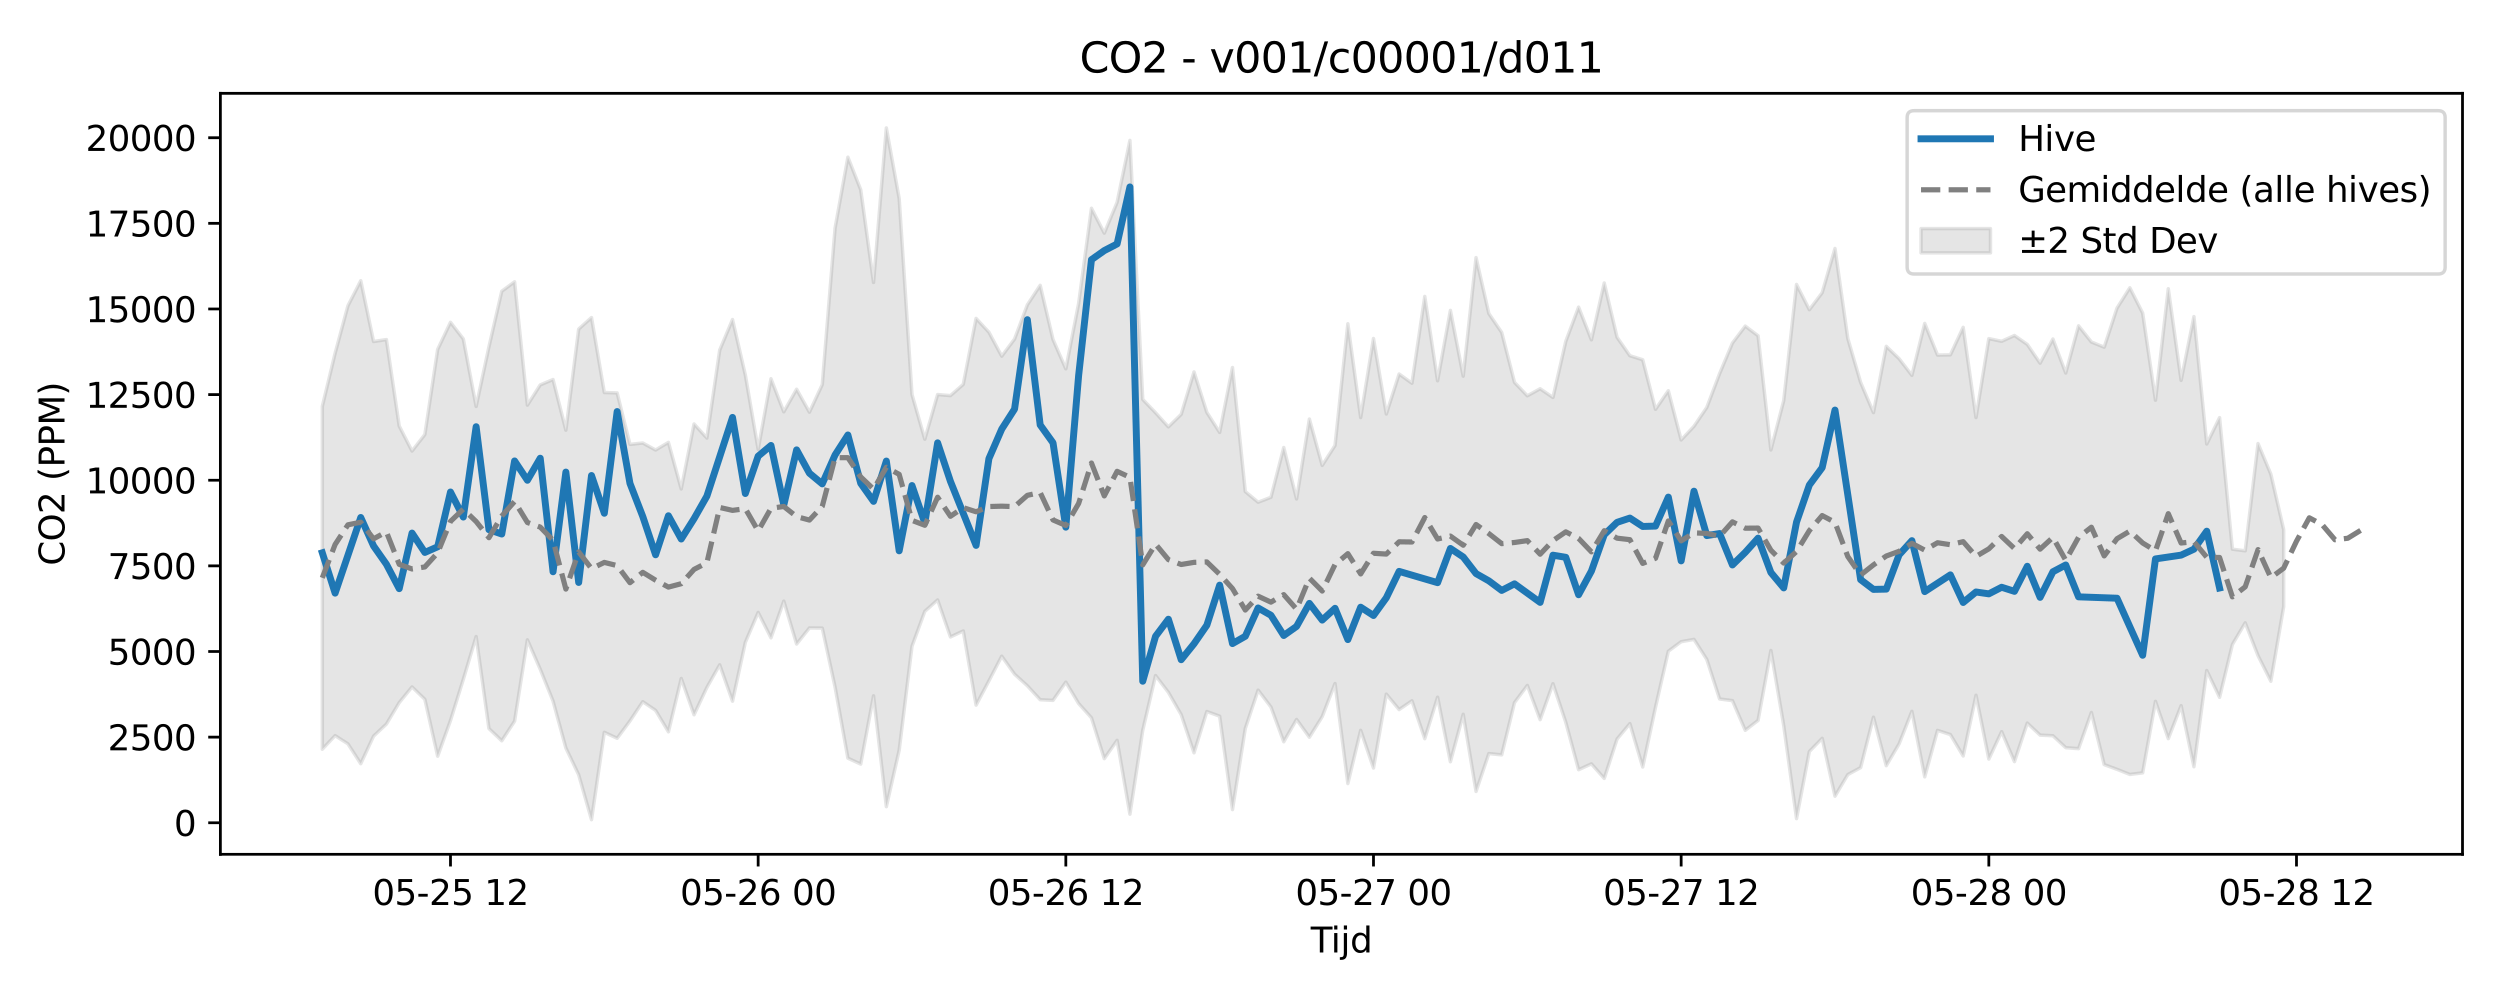 <?xml version="1.0" encoding="utf-8" standalone="no"?>
<!DOCTYPE svg PUBLIC "-//W3C//DTD SVG 1.1//EN"
  "http://www.w3.org/Graphics/SVG/1.1/DTD/svg11.dtd">
<svg xmlns:xlink="http://www.w3.org/1999/xlink" width="720pt" height="288pt" viewBox="0 0 720 288" xmlns="http://www.w3.org/2000/svg" version="1.1">
 <defs>
  <style type="text/css">*{stroke-linejoin: round; stroke-linecap: butt}</style>
 </defs>
 <g id="figure_1">
  <g id="patch_1">
   <path d="M 0 288 
L 720 288 
L 720 0 
L 0 0 
z
" style="fill: #ffffff"/>
  </g>
  <g id="axes_1">
   <g id="patch_2">
    <path d="M 63.47 246.04 
L 709.2 246.04 
L 709.2 26.88 
L 63.47 26.88 
z
" style="fill: #ffffff"/>
   </g>
   <g id="FillBetweenPolyCollection_1">
    <defs>
     <path id="mfefb8e7f87" d="M 92.821 -170.939 
L 92.821 -72.22 
L 96.513 -76.134 
L 100.205 -73.774 
L 103.897 -68.051 
L 107.589 -75.991 
L 111.281 -79.459 
L 114.973 -85.636 
L 118.665 -90.169 
L 122.357 -86.59 
L 126.049 -70.209 
L 129.741 -80.503 
L 133.433 -92.334 
L 137.125 -104.668 
L 140.817 -78.169 
L 144.509 -74.65 
L 148.201 -80.3 
L 151.893 -103.726 
L 155.585 -95.259 
L 159.277 -86.086 
L 162.969 -72.586 
L 166.661 -64.861 
L 170.353 -51.922 
L 174.045 -77.099 
L 177.737 -75.369 
L 181.429 -80.362 
L 185.121 -85.912 
L 188.813 -83.409 
L 192.505 -77.233 
L 196.197 -92.607 
L 199.889 -82.143 
L 203.581 -90.005 
L 207.273 -96.538 
L 210.965 -86.05 
L 214.657 -102.989 
L 218.349 -111.616 
L 222.041 -104.304 
L 225.733 -114.879 
L 229.425 -102.519 
L 233.117 -107.147 
L 236.809 -107.103 
L 240.501 -90.116 
L 244.193 -69.644 
L 247.885 -67.937 
L 251.577 -87.611 
L 255.269 -55.672 
L 258.961 -71.935 
L 262.653 -101.881 
L 266.345 -111.933 
L 270.037 -115.22 
L 273.729 -104.557 
L 277.421 -106.288 
L 281.113 -84.926 
L 284.805 -91.91 
L 288.497 -99.021 
L 292.189 -93.837 
L 295.881 -90.491 
L 299.573 -86.479 
L 303.265 -86.29 
L 306.957 -91.539 
L 310.649 -85.381 
L 314.341 -81.266 
L 318.033 -69.502 
L 321.725 -74.78 
L 325.417 -53.511 
L 329.109 -77.658 
L 332.801 -93.443 
L 336.493 -88.607 
L 340.185 -82.178 
L 343.877 -71.191 
L 347.569 -83.08 
L 351.261 -81.737 
L 354.953 -54.832 
L 358.645 -78.198 
L 362.337 -89.237 
L 366.029 -84.38 
L 369.721 -74.37 
L 373.413 -80.794 
L 377.105 -75.671 
L 380.797 -81.599 
L 384.489 -91.154 
L 388.181 -62.337 
L 391.873 -77.671 
L 395.565 -66.802 
L 399.257 -88.087 
L 402.949 -83.638 
L 406.641 -86.172 
L 410.333 -75.256 
L 414.025 -87.206 
L 417.717 -68.607 
L 421.409 -82.286 
L 425.101 -60.064 
L 428.793 -70.975 
L 432.485 -70.595 
L 436.177 -85.647 
L 439.869 -90.593 
L 443.561 -80.731 
L 447.253 -91.096 
L 450.945 -79.972 
L 454.637 -66.32 
L 458.329 -68.007 
L 462.021 -63.81 
L 465.713 -75.148 
L 469.405 -79.601 
L 473.097 -67.099 
L 476.789 -84.316 
L 480.481 -100.457 
L 484.173 -103.187 
L 487.865 -103.852 
L 491.557 -98.076 
L 495.249 -86.692 
L 498.941 -86.215 
L 502.633 -77.673 
L 506.325 -80.521 
L 510.017 -100.662 
L 513.709 -79.06 
L 517.401 -52.235 
L 521.093 -71.568 
L 524.785 -75.358 
L 528.477 -58.694 
L 532.169 -64.917 
L 535.861 -66.93 
L 539.553 -81.452 
L 543.245 -67.478 
L 546.937 -73.752 
L 550.629 -83.138 
L 554.321 -64.262 
L 558.013 -77.645 
L 561.705 -76.445 
L 565.397 -70.272 
L 569.089 -87.766 
L 572.781 -69.384 
L 576.473 -77.28 
L 580.165 -68.649 
L 583.857 -79.752 
L 587.549 -76.281 
L 591.241 -76.105 
L 594.933 -72.668 
L 598.625 -72.386 
L 602.317 -82.81 
L 606.009 -67.791 
L 609.701 -66.433 
L 613.393 -64.959 
L 617.085 -65.415 
L 620.777 -86.014 
L 624.469 -75.267 
L 628.161 -84.765 
L 631.853 -67.183 
L 635.545 -94.882 
L 639.237 -87.163 
L 642.929 -102.382 
L 646.621 -108.63 
L 650.313 -99.171 
L 654.005 -91.8 
L 657.697 -113.268 
L 657.697 -135.468 
L 657.697 -135.468 
L 654.005 -151.435 
L 650.313 -160.256 
L 646.621 -129.361 
L 642.929 -129.838 
L 639.237 -167.726 
L 635.545 -160.135 
L 631.853 -196.829 
L 628.161 -178.457 
L 624.469 -204.85 
L 620.777 -172.728 
L 617.085 -197.83 
L 613.393 -205.124 
L 609.701 -199.265 
L 606.009 -188.008 
L 602.317 -189.507 
L 598.625 -194.159 
L 594.933 -180.571 
L 591.241 -190.367 
L 587.549 -183.405 
L 583.857 -188.81 
L 580.165 -191.379 
L 576.473 -189.71 
L 572.781 -190.48 
L 569.089 -167.744 
L 565.397 -193.725 
L 561.705 -185.81 
L 558.013 -185.738 
L 554.321 -194.86 
L 550.629 -179.896 
L 546.937 -184.703 
L 543.245 -188.258 
L 539.553 -169.171 
L 535.861 -177.872 
L 532.169 -190.516 
L 528.477 -216.444 
L 524.785 -203.688 
L 521.093 -198.811 
L 517.401 -206.084 
L 513.709 -172.614 
L 510.017 -158.41 
L 506.325 -191.301 
L 502.633 -194.08 
L 498.941 -189.202 
L 495.249 -180.397 
L 491.557 -170.663 
L 487.865 -165.224 
L 484.173 -161.298 
L 480.481 -175.473 
L 476.789 -170.129 
L 473.097 -184.393 
L 469.405 -185.555 
L 465.713 -190.863 
L 462.021 -206.497 
L 458.329 -190.124 
L 454.637 -199.547 
L 450.945 -189.683 
L 447.253 -173.523 
L 443.561 -176.043 
L 439.869 -174.006 
L 436.177 -177.885 
L 432.485 -192.266 
L 428.793 -197.677 
L 425.101 -213.821 
L 421.409 -179.66 
L 417.717 -198.612 
L 414.025 -178.333 
L 410.333 -202.637 
L 406.641 -177.631 
L 402.949 -180.282 
L 399.257 -168.761 
L 395.565 -190.515 
L 391.873 -167.745 
L 388.181 -194.757 
L 384.489 -159.707 
L 380.797 -153.961 
L 377.105 -167.312 
L 373.413 -144.293 
L 369.721 -159.122 
L 366.029 -144.785 
L 362.337 -143.363 
L 358.645 -146.423 
L 354.953 -182.154 
L 351.261 -163.462 
L 347.569 -169.251 
L 343.877 -180.89 
L 340.185 -168.673 
L 336.493 -165.054 
L 332.801 -169.13 
L 329.109 -172.977 
L 325.417 -247.566 
L 321.725 -229.729 
L 318.033 -220.857 
L 314.341 -228.027 
L 310.649 -200.628 
L 306.957 -181.774 
L 303.265 -190.231 
L 299.573 -205.832 
L 295.881 -200.197 
L 292.189 -190.349 
L 288.497 -185.421 
L 284.805 -192.324 
L 281.113 -196.3 
L 277.421 -177.308 
L 273.729 -174.062 
L 270.037 -174.373 
L 266.345 -161.507 
L 262.653 -174.38 
L 258.961 -230.834 
L 255.269 -251.158 
L 251.577 -206.643 
L 247.885 -233.367 
L 244.193 -242.734 
L 240.501 -222.295 
L 236.809 -177.239 
L 233.117 -169.291 
L 229.425 -175.906 
L 225.733 -169.389 
L 222.041 -178.925 
L 218.349 -158.568 
L 214.657 -180.019 
L 210.965 -195.972 
L 207.273 -187.162 
L 203.581 -161.844 
L 199.889 -165.895 
L 196.197 -147.176 
L 192.505 -160.6 
L 188.813 -158.396 
L 185.121 -160.421 
L 181.429 -160.007 
L 177.737 -174.848 
L 174.045 -174.953 
L 170.353 -196.54 
L 166.661 -193.228 
L 162.969 -164.099 
L 159.277 -178.695 
L 155.585 -177.146 
L 151.893 -171.321 
L 148.201 -206.839 
L 144.509 -204.124 
L 140.817 -188.127 
L 137.125 -170.939 
L 133.433 -190.393 
L 129.741 -195.177 
L 126.049 -187.37 
L 122.357 -162.854 
L 118.665 -158.102 
L 114.973 -165.312 
L 111.281 -190.208 
L 107.589 -189.643 
L 103.897 -207.154 
L 100.205 -199.933 
L 96.513 -186.258 
L 92.821 -170.939 
z
" style="stroke: #808080; stroke-opacity: 0.2"/>
    </defs>
    <g clip-path="url(#p8e778acae7)">
     <use xlink:href="#mfefb8e7f87" x="0" y="288" style="fill: #808080; fill-opacity: 0.2; stroke: #808080; stroke-opacity: 0.2"/>
    </g>
   </g>
   <g id="matplotlib.axis_1">
    <g id="xtick_1">
     <g id="line2d_1">
      <defs>
       <path id="m00d51e8814" d="M 0 0 
L 0 3.5 
" style="stroke: #000000; stroke-width: 0.8"/>
      </defs>
      <g>
       <use xlink:href="#m00d51e8814" x="129.741" y="246.04" style="stroke: #000000; stroke-width: 0.8"/>
      </g>
     </g>
     <g id="text_1">
      <!-- 05-25 12 -->
      <g transform="translate(107.261 260.638) scale(0.1 -0.1)">
       <defs>
        <path id="DejaVuSans-30" d="M 2034 4250 
Q 1547 4250 1301 3770 
Q 1056 3291 1056 2328 
Q 1056 1369 1301 889 
Q 1547 409 2034 409 
Q 2525 409 2770 889 
Q 3016 1369 3016 2328 
Q 3016 3291 2770 3770 
Q 2525 4250 2034 4250 
z
M 2034 4750 
Q 2819 4750 3233 4129 
Q 3647 3509 3647 2328 
Q 3647 1150 3233 529 
Q 2819 -91 2034 -91 
Q 1250 -91 836 529 
Q 422 1150 422 2328 
Q 422 3509 836 4129 
Q 1250 4750 2034 4750 
z
" transform="scale(0.016)"/>
        <path id="DejaVuSans-35" d="M 691 4666 
L 3169 4666 
L 3169 4134 
L 1269 4134 
L 1269 2991 
Q 1406 3038 1543 3061 
Q 1681 3084 1819 3084 
Q 2600 3084 3056 2656 
Q 3513 2228 3513 1497 
Q 3513 744 3044 326 
Q 2575 -91 1722 -91 
Q 1428 -91 1123 -41 
Q 819 9 494 109 
L 494 744 
Q 775 591 1075 516 
Q 1375 441 1709 441 
Q 2250 441 2565 725 
Q 2881 1009 2881 1497 
Q 2881 1984 2565 2268 
Q 2250 2553 1709 2553 
Q 1456 2553 1204 2497 
Q 953 2441 691 2322 
L 691 4666 
z
" transform="scale(0.016)"/>
        <path id="DejaVuSans-2d" d="M 313 2009 
L 1997 2009 
L 1997 1497 
L 313 1497 
L 313 2009 
z
" transform="scale(0.016)"/>
        <path id="DejaVuSans-32" d="M 1228 531 
L 3431 531 
L 3431 0 
L 469 0 
L 469 531 
Q 828 903 1448 1529 
Q 2069 2156 2228 2338 
Q 2531 2678 2651 2914 
Q 2772 3150 2772 3378 
Q 2772 3750 2511 3984 
Q 2250 4219 1831 4219 
Q 1534 4219 1204 4116 
Q 875 4013 500 3803 
L 500 4441 
Q 881 4594 1212 4672 
Q 1544 4750 1819 4750 
Q 2544 4750 2975 4387 
Q 3406 4025 3406 3419 
Q 3406 3131 3298 2873 
Q 3191 2616 2906 2266 
Q 2828 2175 2409 1742 
Q 1991 1309 1228 531 
z
" transform="scale(0.016)"/>
        <path id="DejaVuSans-20" transform="scale(0.016)"/>
        <path id="DejaVuSans-31" d="M 794 531 
L 1825 531 
L 1825 4091 
L 703 3866 
L 703 4441 
L 1819 4666 
L 2450 4666 
L 2450 531 
L 3481 531 
L 3481 0 
L 794 0 
L 794 531 
z
" transform="scale(0.016)"/>
       </defs>
       <use xlink:href="#DejaVuSans-30"/>
       <use xlink:href="#DejaVuSans-35" transform="translate(63.623 0)"/>
       <use xlink:href="#DejaVuSans-2d" transform="translate(127.246 0)"/>
       <use xlink:href="#DejaVuSans-32" transform="translate(163.33 0)"/>
       <use xlink:href="#DejaVuSans-35" transform="translate(226.953 0)"/>
       <use xlink:href="#DejaVuSans-20" transform="translate(290.576 0)"/>
       <use xlink:href="#DejaVuSans-31" transform="translate(322.363 0)"/>
       <use xlink:href="#DejaVuSans-32" transform="translate(385.986 0)"/>
      </g>
     </g>
    </g>
    <g id="xtick_2">
     <g id="line2d_2">
      <g>
       <use xlink:href="#m00d51e8814" x="218.349" y="246.04" style="stroke: #000000; stroke-width: 0.8"/>
      </g>
     </g>
     <g id="text_2">
      <!-- 05-26 00 -->
      <g transform="translate(195.869 260.638) scale(0.1 -0.1)">
       <defs>
        <path id="DejaVuSans-36" d="M 2113 2584 
Q 1688 2584 1439 2293 
Q 1191 2003 1191 1497 
Q 1191 994 1439 701 
Q 1688 409 2113 409 
Q 2538 409 2786 701 
Q 3034 994 3034 1497 
Q 3034 2003 2786 2293 
Q 2538 2584 2113 2584 
z
M 3366 4563 
L 3366 3988 
Q 3128 4100 2886 4159 
Q 2644 4219 2406 4219 
Q 1781 4219 1451 3797 
Q 1122 3375 1075 2522 
Q 1259 2794 1537 2939 
Q 1816 3084 2150 3084 
Q 2853 3084 3261 2657 
Q 3669 2231 3669 1497 
Q 3669 778 3244 343 
Q 2819 -91 2113 -91 
Q 1303 -91 875 529 
Q 447 1150 447 2328 
Q 447 3434 972 4092 
Q 1497 4750 2381 4750 
Q 2619 4750 2861 4703 
Q 3103 4656 3366 4563 
z
" transform="scale(0.016)"/>
       </defs>
       <use xlink:href="#DejaVuSans-30"/>
       <use xlink:href="#DejaVuSans-35" transform="translate(63.623 0)"/>
       <use xlink:href="#DejaVuSans-2d" transform="translate(127.246 0)"/>
       <use xlink:href="#DejaVuSans-32" transform="translate(163.33 0)"/>
       <use xlink:href="#DejaVuSans-36" transform="translate(226.953 0)"/>
       <use xlink:href="#DejaVuSans-20" transform="translate(290.576 0)"/>
       <use xlink:href="#DejaVuSans-30" transform="translate(322.363 0)"/>
       <use xlink:href="#DejaVuSans-30" transform="translate(385.986 0)"/>
      </g>
     </g>
    </g>
    <g id="xtick_3">
     <g id="line2d_3">
      <g>
       <use xlink:href="#m00d51e8814" x="306.957" y="246.04" style="stroke: #000000; stroke-width: 0.8"/>
      </g>
     </g>
     <g id="text_3">
      <!-- 05-26 12 -->
      <g transform="translate(284.477 260.638) scale(0.1 -0.1)">
       <use xlink:href="#DejaVuSans-30"/>
       <use xlink:href="#DejaVuSans-35" transform="translate(63.623 0)"/>
       <use xlink:href="#DejaVuSans-2d" transform="translate(127.246 0)"/>
       <use xlink:href="#DejaVuSans-32" transform="translate(163.33 0)"/>
       <use xlink:href="#DejaVuSans-36" transform="translate(226.953 0)"/>
       <use xlink:href="#DejaVuSans-20" transform="translate(290.576 0)"/>
       <use xlink:href="#DejaVuSans-31" transform="translate(322.363 0)"/>
       <use xlink:href="#DejaVuSans-32" transform="translate(385.986 0)"/>
      </g>
     </g>
    </g>
    <g id="xtick_4">
     <g id="line2d_4">
      <g>
       <use xlink:href="#m00d51e8814" x="395.565" y="246.04" style="stroke: #000000; stroke-width: 0.8"/>
      </g>
     </g>
     <g id="text_4">
      <!-- 05-27 00 -->
      <g transform="translate(373.085 260.638) scale(0.1 -0.1)">
       <defs>
        <path id="DejaVuSans-37" d="M 525 4666 
L 3525 4666 
L 3525 4397 
L 1831 0 
L 1172 0 
L 2766 4134 
L 525 4134 
L 525 4666 
z
" transform="scale(0.016)"/>
       </defs>
       <use xlink:href="#DejaVuSans-30"/>
       <use xlink:href="#DejaVuSans-35" transform="translate(63.623 0)"/>
       <use xlink:href="#DejaVuSans-2d" transform="translate(127.246 0)"/>
       <use xlink:href="#DejaVuSans-32" transform="translate(163.33 0)"/>
       <use xlink:href="#DejaVuSans-37" transform="translate(226.953 0)"/>
       <use xlink:href="#DejaVuSans-20" transform="translate(290.576 0)"/>
       <use xlink:href="#DejaVuSans-30" transform="translate(322.363 0)"/>
       <use xlink:href="#DejaVuSans-30" transform="translate(385.986 0)"/>
      </g>
     </g>
    </g>
    <g id="xtick_5">
     <g id="line2d_5">
      <g>
       <use xlink:href="#m00d51e8814" x="484.173" y="246.04" style="stroke: #000000; stroke-width: 0.8"/>
      </g>
     </g>
     <g id="text_5">
      <!-- 05-27 12 -->
      <g transform="translate(461.692 260.638) scale(0.1 -0.1)">
       <use xlink:href="#DejaVuSans-30"/>
       <use xlink:href="#DejaVuSans-35" transform="translate(63.623 0)"/>
       <use xlink:href="#DejaVuSans-2d" transform="translate(127.246 0)"/>
       <use xlink:href="#DejaVuSans-32" transform="translate(163.33 0)"/>
       <use xlink:href="#DejaVuSans-37" transform="translate(226.953 0)"/>
       <use xlink:href="#DejaVuSans-20" transform="translate(290.576 0)"/>
       <use xlink:href="#DejaVuSans-31" transform="translate(322.363 0)"/>
       <use xlink:href="#DejaVuSans-32" transform="translate(385.986 0)"/>
      </g>
     </g>
    </g>
    <g id="xtick_6">
     <g id="line2d_6">
      <g>
       <use xlink:href="#m00d51e8814" x="572.781" y="246.04" style="stroke: #000000; stroke-width: 0.8"/>
      </g>
     </g>
     <g id="text_6">
      <!-- 05-28 00 -->
      <g transform="translate(550.3 260.638) scale(0.1 -0.1)">
       <defs>
        <path id="DejaVuSans-38" d="M 2034 2216 
Q 1584 2216 1326 1975 
Q 1069 1734 1069 1313 
Q 1069 891 1326 650 
Q 1584 409 2034 409 
Q 2484 409 2743 651 
Q 3003 894 3003 1313 
Q 3003 1734 2745 1975 
Q 2488 2216 2034 2216 
z
M 1403 2484 
Q 997 2584 770 2862 
Q 544 3141 544 3541 
Q 544 4100 942 4425 
Q 1341 4750 2034 4750 
Q 2731 4750 3128 4425 
Q 3525 4100 3525 3541 
Q 3525 3141 3298 2862 
Q 3072 2584 2669 2484 
Q 3125 2378 3379 2068 
Q 3634 1759 3634 1313 
Q 3634 634 3220 271 
Q 2806 -91 2034 -91 
Q 1263 -91 848 271 
Q 434 634 434 1313 
Q 434 1759 690 2068 
Q 947 2378 1403 2484 
z
M 1172 3481 
Q 1172 3119 1398 2916 
Q 1625 2713 2034 2713 
Q 2441 2713 2670 2916 
Q 2900 3119 2900 3481 
Q 2900 3844 2670 4047 
Q 2441 4250 2034 4250 
Q 1625 4250 1398 4047 
Q 1172 3844 1172 3481 
z
" transform="scale(0.016)"/>
       </defs>
       <use xlink:href="#DejaVuSans-30"/>
       <use xlink:href="#DejaVuSans-35" transform="translate(63.623 0)"/>
       <use xlink:href="#DejaVuSans-2d" transform="translate(127.246 0)"/>
       <use xlink:href="#DejaVuSans-32" transform="translate(163.33 0)"/>
       <use xlink:href="#DejaVuSans-38" transform="translate(226.953 0)"/>
       <use xlink:href="#DejaVuSans-20" transform="translate(290.576 0)"/>
       <use xlink:href="#DejaVuSans-30" transform="translate(322.363 0)"/>
       <use xlink:href="#DejaVuSans-30" transform="translate(385.986 0)"/>
      </g>
     </g>
    </g>
    <g id="xtick_7">
     <g id="line2d_7">
      <g>
       <use xlink:href="#m00d51e8814" x="661.389" y="246.04" style="stroke: #000000; stroke-width: 0.8"/>
      </g>
     </g>
     <g id="text_7">
      <!-- 05-28 12 -->
      <g transform="translate(638.908 260.638) scale(0.1 -0.1)">
       <use xlink:href="#DejaVuSans-30"/>
       <use xlink:href="#DejaVuSans-35" transform="translate(63.623 0)"/>
       <use xlink:href="#DejaVuSans-2d" transform="translate(127.246 0)"/>
       <use xlink:href="#DejaVuSans-32" transform="translate(163.33 0)"/>
       <use xlink:href="#DejaVuSans-38" transform="translate(226.953 0)"/>
       <use xlink:href="#DejaVuSans-20" transform="translate(290.576 0)"/>
       <use xlink:href="#DejaVuSans-31" transform="translate(322.363 0)"/>
       <use xlink:href="#DejaVuSans-32" transform="translate(385.986 0)"/>
      </g>
     </g>
    </g>
    <g id="text_8">
     <!-- Tijd -->
     <g transform="translate(377.485 274.317) scale(0.1 -0.1)">
      <defs>
       <path id="DejaVuSans-54" d="M -19 4666 
L 3928 4666 
L 3928 4134 
L 2272 4134 
L 2272 0 
L 1638 0 
L 1638 4134 
L -19 4134 
L -19 4666 
z
" transform="scale(0.016)"/>
       <path id="DejaVuSans-69" d="M 603 3500 
L 1178 3500 
L 1178 0 
L 603 0 
L 603 3500 
z
M 603 4863 
L 1178 4863 
L 1178 4134 
L 603 4134 
L 603 4863 
z
" transform="scale(0.016)"/>
       <path id="DejaVuSans-6a" d="M 603 3500 
L 1178 3500 
L 1178 -63 
Q 1178 -731 923 -1031 
Q 669 -1331 103 -1331 
L -116 -1331 
L -116 -844 
L 38 -844 
Q 366 -844 484 -692 
Q 603 -541 603 -63 
L 603 3500 
z
M 603 4863 
L 1178 4863 
L 1178 4134 
L 603 4134 
L 603 4863 
z
" transform="scale(0.016)"/>
       <path id="DejaVuSans-64" d="M 2906 2969 
L 2906 4863 
L 3481 4863 
L 3481 0 
L 2906 0 
L 2906 525 
Q 2725 213 2448 61 
Q 2172 -91 1784 -91 
Q 1150 -91 751 415 
Q 353 922 353 1747 
Q 353 2572 751 3078 
Q 1150 3584 1784 3584 
Q 2172 3584 2448 3432 
Q 2725 3281 2906 2969 
z
M 947 1747 
Q 947 1113 1208 752 
Q 1469 391 1925 391 
Q 2381 391 2643 752 
Q 2906 1113 2906 1747 
Q 2906 2381 2643 2742 
Q 2381 3103 1925 3103 
Q 1469 3103 1208 2742 
Q 947 2381 947 1747 
z
" transform="scale(0.016)"/>
      </defs>
      <use xlink:href="#DejaVuSans-54"/>
      <use xlink:href="#DejaVuSans-69" transform="translate(57.959 0)"/>
      <use xlink:href="#DejaVuSans-6a" transform="translate(85.742 0)"/>
      <use xlink:href="#DejaVuSans-64" transform="translate(113.525 0)"/>
     </g>
    </g>
   </g>
   <g id="matplotlib.axis_2">
    <g id="ytick_1">
     <g id="line2d_8">
      <defs>
       <path id="mcc3eb6fa1c" d="M 0 0 
L -3.5 0 
" style="stroke: #000000; stroke-width: 0.8"/>
      </defs>
      <g>
       <use xlink:href="#mcc3eb6fa1c" x="63.47" y="236.954" style="stroke: #000000; stroke-width: 0.8"/>
      </g>
     </g>
     <g id="text_9">
      <!-- 0 -->
      <g transform="translate(50.108 240.753) scale(0.1 -0.1)">
       <use xlink:href="#DejaVuSans-30"/>
      </g>
     </g>
    </g>
    <g id="ytick_2">
     <g id="line2d_9">
      <g>
       <use xlink:href="#mcc3eb6fa1c" x="63.47" y="212.292" style="stroke: #000000; stroke-width: 0.8"/>
      </g>
     </g>
     <g id="text_10">
      <!-- 2500 -->
      <g transform="translate(31.02 216.091) scale(0.1 -0.1)">
       <use xlink:href="#DejaVuSans-32"/>
       <use xlink:href="#DejaVuSans-35" transform="translate(63.623 0)"/>
       <use xlink:href="#DejaVuSans-30" transform="translate(127.246 0)"/>
       <use xlink:href="#DejaVuSans-30" transform="translate(190.869 0)"/>
      </g>
     </g>
    </g>
    <g id="ytick_3">
     <g id="line2d_10">
      <g>
       <use xlink:href="#mcc3eb6fa1c" x="63.47" y="187.631" style="stroke: #000000; stroke-width: 0.8"/>
      </g>
     </g>
     <g id="text_11">
      <!-- 5000 -->
      <g transform="translate(31.02 191.43) scale(0.1 -0.1)">
       <use xlink:href="#DejaVuSans-35"/>
       <use xlink:href="#DejaVuSans-30" transform="translate(63.623 0)"/>
       <use xlink:href="#DejaVuSans-30" transform="translate(127.246 0)"/>
       <use xlink:href="#DejaVuSans-30" transform="translate(190.869 0)"/>
      </g>
     </g>
    </g>
    <g id="ytick_4">
     <g id="line2d_11">
      <g>
       <use xlink:href="#mcc3eb6fa1c" x="63.47" y="162.969" style="stroke: #000000; stroke-width: 0.8"/>
      </g>
     </g>
     <g id="text_12">
      <!-- 7500 -->
      <g transform="translate(31.02 166.768) scale(0.1 -0.1)">
       <use xlink:href="#DejaVuSans-37"/>
       <use xlink:href="#DejaVuSans-35" transform="translate(63.623 0)"/>
       <use xlink:href="#DejaVuSans-30" transform="translate(127.246 0)"/>
       <use xlink:href="#DejaVuSans-30" transform="translate(190.869 0)"/>
      </g>
     </g>
    </g>
    <g id="ytick_5">
     <g id="line2d_12">
      <g>
       <use xlink:href="#mcc3eb6fa1c" x="63.47" y="138.308" style="stroke: #000000; stroke-width: 0.8"/>
      </g>
     </g>
     <g id="text_13">
      <!-- 10000 -->
      <g transform="translate(24.657 142.107) scale(0.1 -0.1)">
       <use xlink:href="#DejaVuSans-31"/>
       <use xlink:href="#DejaVuSans-30" transform="translate(63.623 0)"/>
       <use xlink:href="#DejaVuSans-30" transform="translate(127.246 0)"/>
       <use xlink:href="#DejaVuSans-30" transform="translate(190.869 0)"/>
       <use xlink:href="#DejaVuSans-30" transform="translate(254.492 0)"/>
      </g>
     </g>
    </g>
    <g id="ytick_6">
     <g id="line2d_13">
      <g>
       <use xlink:href="#mcc3eb6fa1c" x="63.47" y="113.646" style="stroke: #000000; stroke-width: 0.8"/>
      </g>
     </g>
     <g id="text_14">
      <!-- 12500 -->
      <g transform="translate(24.657 117.445) scale(0.1 -0.1)">
       <use xlink:href="#DejaVuSans-31"/>
       <use xlink:href="#DejaVuSans-32" transform="translate(63.623 0)"/>
       <use xlink:href="#DejaVuSans-35" transform="translate(127.246 0)"/>
       <use xlink:href="#DejaVuSans-30" transform="translate(190.869 0)"/>
       <use xlink:href="#DejaVuSans-30" transform="translate(254.492 0)"/>
      </g>
     </g>
    </g>
    <g id="ytick_7">
     <g id="line2d_14">
      <g>
       <use xlink:href="#mcc3eb6fa1c" x="63.47" y="88.984" style="stroke: #000000; stroke-width: 0.8"/>
      </g>
     </g>
     <g id="text_15">
      <!-- 15000 -->
      <g transform="translate(24.657 92.784) scale(0.1 -0.1)">
       <use xlink:href="#DejaVuSans-31"/>
       <use xlink:href="#DejaVuSans-35" transform="translate(63.623 0)"/>
       <use xlink:href="#DejaVuSans-30" transform="translate(127.246 0)"/>
       <use xlink:href="#DejaVuSans-30" transform="translate(190.869 0)"/>
       <use xlink:href="#DejaVuSans-30" transform="translate(254.492 0)"/>
      </g>
     </g>
    </g>
    <g id="ytick_8">
     <g id="line2d_15">
      <g>
       <use xlink:href="#mcc3eb6fa1c" x="63.47" y="64.323" style="stroke: #000000; stroke-width: 0.8"/>
      </g>
     </g>
     <g id="text_16">
      <!-- 17500 -->
      <g transform="translate(24.657 68.122) scale(0.1 -0.1)">
       <use xlink:href="#DejaVuSans-31"/>
       <use xlink:href="#DejaVuSans-37" transform="translate(63.623 0)"/>
       <use xlink:href="#DejaVuSans-35" transform="translate(127.246 0)"/>
       <use xlink:href="#DejaVuSans-30" transform="translate(190.869 0)"/>
       <use xlink:href="#DejaVuSans-30" transform="translate(254.492 0)"/>
      </g>
     </g>
    </g>
    <g id="ytick_9">
     <g id="line2d_16">
      <g>
       <use xlink:href="#mcc3eb6fa1c" x="63.47" y="39.661" style="stroke: #000000; stroke-width: 0.8"/>
      </g>
     </g>
     <g id="text_17">
      <!-- 20000 -->
      <g transform="translate(24.657 43.46) scale(0.1 -0.1)">
       <use xlink:href="#DejaVuSans-32"/>
       <use xlink:href="#DejaVuSans-30" transform="translate(63.623 0)"/>
       <use xlink:href="#DejaVuSans-30" transform="translate(127.246 0)"/>
       <use xlink:href="#DejaVuSans-30" transform="translate(190.869 0)"/>
       <use xlink:href="#DejaVuSans-30" transform="translate(254.492 0)"/>
      </g>
     </g>
    </g>
    <g id="text_18">
     <!-- CO2 (PPM) -->
     <g transform="translate(18.578 162.903) rotate(-90) scale(0.1 -0.1)">
      <defs>
       <path id="DejaVuSans-43" d="M 4122 4306 
L 4122 3641 
Q 3803 3938 3442 4084 
Q 3081 4231 2675 4231 
Q 1875 4231 1450 3742 
Q 1025 3253 1025 2328 
Q 1025 1406 1450 917 
Q 1875 428 2675 428 
Q 3081 428 3442 575 
Q 3803 722 4122 1019 
L 4122 359 
Q 3791 134 3420 21 
Q 3050 -91 2638 -91 
Q 1578 -91 968 557 
Q 359 1206 359 2328 
Q 359 3453 968 4101 
Q 1578 4750 2638 4750 
Q 3056 4750 3426 4639 
Q 3797 4528 4122 4306 
z
" transform="scale(0.016)"/>
       <path id="DejaVuSans-4f" d="M 2522 4238 
Q 1834 4238 1429 3725 
Q 1025 3213 1025 2328 
Q 1025 1447 1429 934 
Q 1834 422 2522 422 
Q 3209 422 3611 934 
Q 4013 1447 4013 2328 
Q 4013 3213 3611 3725 
Q 3209 4238 2522 4238 
z
M 2522 4750 
Q 3503 4750 4090 4092 
Q 4678 3434 4678 2328 
Q 4678 1225 4090 567 
Q 3503 -91 2522 -91 
Q 1538 -91 948 565 
Q 359 1222 359 2328 
Q 359 3434 948 4092 
Q 1538 4750 2522 4750 
z
" transform="scale(0.016)"/>
       <path id="DejaVuSans-28" d="M 1984 4856 
Q 1566 4138 1362 3434 
Q 1159 2731 1159 2009 
Q 1159 1288 1364 580 
Q 1569 -128 1984 -844 
L 1484 -844 
Q 1016 -109 783 600 
Q 550 1309 550 2009 
Q 550 2706 781 3412 
Q 1013 4119 1484 4856 
L 1984 4856 
z
" transform="scale(0.016)"/>
       <path id="DejaVuSans-50" d="M 1259 4147 
L 1259 2394 
L 2053 2394 
Q 2494 2394 2734 2622 
Q 2975 2850 2975 3272 
Q 2975 3691 2734 3919 
Q 2494 4147 2053 4147 
L 1259 4147 
z
M 628 4666 
L 2053 4666 
Q 2838 4666 3239 4311 
Q 3641 3956 3641 3272 
Q 3641 2581 3239 2228 
Q 2838 1875 2053 1875 
L 1259 1875 
L 1259 0 
L 628 0 
L 628 4666 
z
" transform="scale(0.016)"/>
       <path id="DejaVuSans-4d" d="M 628 4666 
L 1569 4666 
L 2759 1491 
L 3956 4666 
L 4897 4666 
L 4897 0 
L 4281 0 
L 4281 4097 
L 3078 897 
L 2444 897 
L 1241 4097 
L 1241 0 
L 628 0 
L 628 4666 
z
" transform="scale(0.016)"/>
       <path id="DejaVuSans-29" d="M 513 4856 
L 1013 4856 
Q 1481 4119 1714 3412 
Q 1947 2706 1947 2009 
Q 1947 1309 1714 600 
Q 1481 -109 1013 -844 
L 513 -844 
Q 928 -128 1133 580 
Q 1338 1288 1338 2009 
Q 1338 2731 1133 3434 
Q 928 4138 513 4856 
z
" transform="scale(0.016)"/>
      </defs>
      <use xlink:href="#DejaVuSans-43"/>
      <use xlink:href="#DejaVuSans-4f" transform="translate(69.824 0)"/>
      <use xlink:href="#DejaVuSans-32" transform="translate(148.535 0)"/>
      <use xlink:href="#DejaVuSans-20" transform="translate(212.158 0)"/>
      <use xlink:href="#DejaVuSans-28" transform="translate(243.945 0)"/>
      <use xlink:href="#DejaVuSans-50" transform="translate(282.959 0)"/>
      <use xlink:href="#DejaVuSans-50" transform="translate(343.262 0)"/>
      <use xlink:href="#DejaVuSans-4d" transform="translate(403.564 0)"/>
      <use xlink:href="#DejaVuSans-29" transform="translate(489.844 0)"/>
     </g>
    </g>
   </g>
   <g id="line2d_17">
    <path d="M 92.821 159.211 
L 96.513 170.821 
L 103.897 149.04 
L 107.589 157.238 
L 111.281 162.496 
L 114.973 169.529 
L 118.665 153.529 
L 122.357 159.102 
L 126.049 157.475 
L 129.741 141.701 
L 133.433 148.912 
L 137.125 122.899 
L 140.817 152.542 
L 144.509 153.8 
L 148.201 132.757 
L 151.893 138.314 
L 155.585 131.971 
L 159.277 164.663 
L 162.969 135.965 
L 166.661 167.744 
L 170.353 136.951 
L 174.045 147.817 
L 177.737 118.529 
L 181.429 139.212 
L 185.121 148.764 
L 188.813 159.776 
L 192.505 148.54 
L 196.197 155.235 
L 199.889 149.379 
L 203.581 142.888 
L 210.965 120.219 
L 214.657 142.132 
L 218.349 131.379 
L 222.041 128.292 
L 225.733 145.443 
L 229.425 129.567 
L 233.117 136.285 
L 236.809 139.353 
L 240.501 131.024 
L 244.193 125.276 
L 247.885 139.195 
L 251.577 144.391 
L 255.269 132.787 
L 258.961 158.634 
L 262.653 139.84 
L 266.345 150.605 
L 270.037 127.54 
L 273.729 138.633 
L 281.113 157.07 
L 284.805 132.088 
L 288.497 123.583 
L 292.189 117.819 
L 295.881 92.072 
L 299.573 122.381 
L 303.265 127.53 
L 306.957 151.822 
L 310.649 108.127 
L 314.341 74.784 
L 318.033 72.172 
L 321.725 70.251 
L 325.417 53.842 
L 329.109 196.193 
L 332.801 183.246 
L 336.493 178.338 
L 340.185 189.993 
L 343.877 185.406 
L 347.569 180.065 
L 351.261 168.523 
L 354.953 185.352 
L 358.645 183.248 
L 362.337 175.093 
L 366.029 177.204 
L 369.721 183.024 
L 373.413 180.406 
L 377.105 173.777 
L 380.797 178.585 
L 384.489 175.195 
L 388.181 184.198 
L 391.873 174.876 
L 395.565 177.266 
L 399.257 172.16 
L 402.949 164.557 
L 414.025 167.809 
L 417.717 157.958 
L 421.409 160.414 
L 425.101 165.194 
L 428.793 167.29 
L 432.485 170.042 
L 436.177 168.145 
L 443.561 173.485 
L 447.253 159.891 
L 450.945 160.506 
L 454.637 171.285 
L 458.329 164.465 
L 462.021 154.005 
L 465.713 150.438 
L 469.405 149.205 
L 473.097 151.622 
L 476.789 151.513 
L 480.481 143.171 
L 484.173 161.529 
L 487.865 141.468 
L 491.557 154.254 
L 495.249 153.657 
L 498.941 162.708 
L 502.633 159.089 
L 506.325 154.989 
L 510.017 164.883 
L 513.709 169.312 
L 517.401 150.367 
L 521.093 139.689 
L 524.785 134.682 
L 528.477 118.105 
L 535.861 166.94 
L 539.553 169.746 
L 543.245 169.667 
L 546.937 159.799 
L 550.629 155.712 
L 554.321 170.381 
L 561.705 165.564 
L 565.397 173.514 
L 569.089 170.489 
L 572.781 171.029 
L 576.473 169.128 
L 580.165 170.308 
L 583.857 163.087 
L 587.549 172.035 
L 591.241 164.666 
L 594.933 162.713 
L 598.625 171.892 
L 609.701 172.286 
L 617.085 188.716 
L 620.777 160.967 
L 628.161 159.877 
L 631.853 158.162 
L 635.545 152.986 
L 639.237 169.342 
L 639.237 169.342 
" clip-path="url(#p8e778acae7)" style="fill: none; stroke: #1f77b4; stroke-width: 2; stroke-linecap: square"/>
   </g>
   <g id="line2d_18">
    <path d="M 92.821 166.421 
L 96.513 156.804 
L 100.205 151.146 
L 103.897 150.397 
L 107.589 155.183 
L 111.281 153.167 
L 114.973 162.526 
L 118.665 163.865 
L 122.357 163.278 
L 126.049 159.211 
L 129.741 150.16 
L 133.433 146.637 
L 137.125 150.196 
L 140.817 154.852 
L 144.509 148.613 
L 148.201 144.43 
L 151.893 150.477 
L 155.585 151.797 
L 159.277 155.61 
L 162.969 169.657 
L 166.661 158.956 
L 170.353 163.769 
L 174.045 161.974 
L 177.737 162.892 
L 181.429 167.815 
L 185.121 164.834 
L 188.813 167.097 
L 192.505 169.084 
L 196.197 168.108 
L 199.889 163.981 
L 203.581 162.075 
L 207.273 146.15 
L 210.965 146.989 
L 214.657 146.496 
L 218.349 152.908 
L 222.041 146.386 
L 225.733 145.866 
L 229.425 148.788 
L 233.117 149.781 
L 236.809 145.829 
L 240.501 131.795 
L 244.193 131.811 
L 247.885 137.348 
L 251.577 140.873 
L 255.269 134.585 
L 258.961 136.616 
L 262.653 149.87 
L 266.345 151.28 
L 270.037 143.204 
L 273.729 148.691 
L 277.421 146.202 
L 281.113 147.387 
L 284.805 145.883 
L 288.497 145.779 
L 292.189 145.907 
L 295.881 142.656 
L 299.573 141.844 
L 303.265 149.74 
L 306.957 151.344 
L 310.649 144.996 
L 314.341 133.354 
L 318.033 142.821 
L 321.725 135.745 
L 325.417 137.461 
L 329.109 162.682 
L 332.801 156.714 
L 336.493 161.169 
L 340.185 162.574 
L 343.877 161.959 
L 347.569 161.835 
L 351.261 165.4 
L 354.953 169.507 
L 358.645 175.69 
L 362.337 171.7 
L 366.029 173.418 
L 369.721 171.254 
L 373.413 175.457 
L 377.105 166.508 
L 380.797 170.22 
L 384.489 162.57 
L 388.181 159.453 
L 391.873 165.292 
L 395.565 159.341 
L 399.257 159.576 
L 402.949 156.04 
L 406.641 156.098 
L 410.333 149.053 
L 414.025 155.231 
L 417.717 154.39 
L 421.409 157.027 
L 425.101 151.058 
L 428.793 153.674 
L 432.485 156.569 
L 436.177 156.234 
L 439.869 155.701 
L 443.561 159.613 
L 447.253 155.69 
L 450.945 153.173 
L 454.637 155.066 
L 458.329 158.934 
L 462.021 152.846 
L 465.713 154.995 
L 469.405 155.422 
L 473.097 162.254 
L 476.789 160.778 
L 480.481 150.035 
L 484.173 155.758 
L 487.865 153.462 
L 491.557 153.63 
L 495.249 154.455 
L 498.941 150.292 
L 502.633 152.124 
L 506.325 152.089 
L 510.017 158.464 
L 513.709 162.163 
L 517.401 158.841 
L 521.093 152.81 
L 524.785 148.477 
L 528.477 150.431 
L 532.169 160.283 
L 535.861 165.599 
L 539.553 162.689 
L 543.245 160.132 
L 546.937 158.772 
L 550.629 156.483 
L 554.321 158.439 
L 558.013 156.309 
L 561.705 156.873 
L 565.397 156.001 
L 569.089 160.245 
L 572.781 158.068 
L 576.473 154.505 
L 580.165 157.986 
L 583.857 153.719 
L 587.549 158.157 
L 591.241 154.764 
L 594.933 161.38 
L 598.625 154.727 
L 602.317 151.841 
L 606.009 160.1 
L 609.701 155.151 
L 613.393 152.958 
L 617.085 156.378 
L 620.777 158.629 
L 624.469 147.941 
L 628.161 156.389 
L 631.853 155.994 
L 635.545 160.491 
L 639.237 160.556 
L 642.929 171.89 
L 646.621 169.005 
L 650.313 158.287 
L 654.005 166.382 
L 657.697 163.632 
L 661.389 155.87 
L 665.081 149.129 
L 668.773 151.097 
L 672.465 155.446 
L 676.157 155.018 
L 679.849 152.749 
L 679.849 152.749 
" clip-path="url(#p8e778acae7)" style="fill: none; stroke-dasharray: 5.55,2.4; stroke-dashoffset: 0; stroke: #808080; stroke-width: 1.5"/>
   </g>
   <g id="patch_3">
    <path d="M 63.47 246.04 
L 63.47 26.88 
" style="fill: none; stroke: #000000; stroke-width: 0.8; stroke-linejoin: miter; stroke-linecap: square"/>
   </g>
   <g id="patch_4">
    <path d="M 709.2 246.04 
L 709.2 26.88 
" style="fill: none; stroke: #000000; stroke-width: 0.8; stroke-linejoin: miter; stroke-linecap: square"/>
   </g>
   <g id="patch_5">
    <path d="M 63.47 246.04 
L 709.2 246.04 
" style="fill: none; stroke: #000000; stroke-width: 0.8; stroke-linejoin: miter; stroke-linecap: square"/>
   </g>
   <g id="patch_6">
    <path d="M 63.47 26.88 
L 709.2 26.88 
" style="fill: none; stroke: #000000; stroke-width: 0.8; stroke-linejoin: miter; stroke-linecap: square"/>
   </g>
   <g id="text_19">
    <!-- CO2 - v001/c00001/d011 -->
    <g transform="translate(310.932 20.88) scale(0.12 -0.12)">
     <defs>
      <path id="DejaVuSans-76" d="M 191 3500 
L 800 3500 
L 1894 563 
L 2988 3500 
L 3597 3500 
L 2284 0 
L 1503 0 
L 191 3500 
z
" transform="scale(0.016)"/>
      <path id="DejaVuSans-2f" d="M 1625 4666 
L 2156 4666 
L 531 -594 
L 0 -594 
L 1625 4666 
z
" transform="scale(0.016)"/>
      <path id="DejaVuSans-63" d="M 3122 3366 
L 3122 2828 
Q 2878 2963 2633 3030 
Q 2388 3097 2138 3097 
Q 1578 3097 1268 2742 
Q 959 2388 959 1747 
Q 959 1106 1268 751 
Q 1578 397 2138 397 
Q 2388 397 2633 464 
Q 2878 531 3122 666 
L 3122 134 
Q 2881 22 2623 -34 
Q 2366 -91 2075 -91 
Q 1284 -91 818 406 
Q 353 903 353 1747 
Q 353 2603 823 3093 
Q 1294 3584 2113 3584 
Q 2378 3584 2631 3529 
Q 2884 3475 3122 3366 
z
" transform="scale(0.016)"/>
     </defs>
     <use xlink:href="#DejaVuSans-43"/>
     <use xlink:href="#DejaVuSans-4f" transform="translate(69.824 0)"/>
     <use xlink:href="#DejaVuSans-32" transform="translate(148.535 0)"/>
     <use xlink:href="#DejaVuSans-20" transform="translate(212.158 0)"/>
     <use xlink:href="#DejaVuSans-2d" transform="translate(243.945 0)"/>
     <use xlink:href="#DejaVuSans-20" transform="translate(280.029 0)"/>
     <use xlink:href="#DejaVuSans-76" transform="translate(311.816 0)"/>
     <use xlink:href="#DejaVuSans-30" transform="translate(370.996 0)"/>
     <use xlink:href="#DejaVuSans-30" transform="translate(434.619 0)"/>
     <use xlink:href="#DejaVuSans-31" transform="translate(498.242 0)"/>
     <use xlink:href="#DejaVuSans-2f" transform="translate(561.865 0)"/>
     <use xlink:href="#DejaVuSans-63" transform="translate(595.557 0)"/>
     <use xlink:href="#DejaVuSans-30" transform="translate(650.537 0)"/>
     <use xlink:href="#DejaVuSans-30" transform="translate(714.16 0)"/>
     <use xlink:href="#DejaVuSans-30" transform="translate(777.783 0)"/>
     <use xlink:href="#DejaVuSans-30" transform="translate(841.406 0)"/>
     <use xlink:href="#DejaVuSans-31" transform="translate(905.029 0)"/>
     <use xlink:href="#DejaVuSans-2f" transform="translate(968.652 0)"/>
     <use xlink:href="#DejaVuSans-64" transform="translate(1002.344 0)"/>
     <use xlink:href="#DejaVuSans-30" transform="translate(1065.82 0)"/>
     <use xlink:href="#DejaVuSans-31" transform="translate(1129.443 0)"/>
     <use xlink:href="#DejaVuSans-31" transform="translate(1193.066 0)"/>
    </g>
   </g>
   <g id="legend_1">
    <g id="patch_7">
     <path d="M 551.256 78.914 
L 702.2 78.914 
Q 704.2 78.914 704.2 76.914 
L 704.2 33.88 
Q 704.2 31.88 702.2 31.88 
L 551.256 31.88 
Q 549.256 31.88 549.256 33.88 
L 549.256 76.914 
Q 549.256 78.914 551.256 78.914 
z
" style="fill: #ffffff; opacity: 0.8; stroke: #cccccc; stroke-linejoin: miter"/>
    </g>
    <g id="line2d_19">
     <path d="M 553.256 39.978 
L 563.256 39.978 
L 573.256 39.978 
" style="fill: none; stroke: #1f77b4; stroke-width: 2; stroke-linecap: square"/>
    </g>
    <g id="text_20">
     <!-- Hive -->
     <g transform="translate(581.256 43.478) scale(0.1 -0.1)">
      <defs>
       <path id="DejaVuSans-48" d="M 628 4666 
L 1259 4666 
L 1259 2753 
L 3553 2753 
L 3553 4666 
L 4184 4666 
L 4184 0 
L 3553 0 
L 3553 2222 
L 1259 2222 
L 1259 0 
L 628 0 
L 628 4666 
z
" transform="scale(0.016)"/>
       <path id="DejaVuSans-65" d="M 3597 1894 
L 3597 1613 
L 953 1613 
Q 991 1019 1311 708 
Q 1631 397 2203 397 
Q 2534 397 2845 478 
Q 3156 559 3463 722 
L 3463 178 
Q 3153 47 2828 -22 
Q 2503 -91 2169 -91 
Q 1331 -91 842 396 
Q 353 884 353 1716 
Q 353 2575 817 3079 
Q 1281 3584 2069 3584 
Q 2775 3584 3186 3129 
Q 3597 2675 3597 1894 
z
M 3022 2063 
Q 3016 2534 2758 2815 
Q 2500 3097 2075 3097 
Q 1594 3097 1305 2825 
Q 1016 2553 972 2059 
L 3022 2063 
z
" transform="scale(0.016)"/>
      </defs>
      <use xlink:href="#DejaVuSans-48"/>
      <use xlink:href="#DejaVuSans-69" transform="translate(75.195 0)"/>
      <use xlink:href="#DejaVuSans-76" transform="translate(102.979 0)"/>
      <use xlink:href="#DejaVuSans-65" transform="translate(162.158 0)"/>
     </g>
    </g>
    <g id="line2d_20">
     <path d="M 553.256 54.657 
L 563.256 54.657 
L 573.256 54.657 
" style="fill: none; stroke-dasharray: 5.55,2.4; stroke-dashoffset: 0; stroke: #808080; stroke-width: 1.5"/>
    </g>
    <g id="text_21">
     <!-- Gemiddelde (alle hives) -->
     <g transform="translate(581.256 58.157) scale(0.1 -0.1)">
      <defs>
       <path id="DejaVuSans-47" d="M 3809 666 
L 3809 1919 
L 2778 1919 
L 2778 2438 
L 4434 2438 
L 4434 434 
Q 4069 175 3628 42 
Q 3188 -91 2688 -91 
Q 1594 -91 976 548 
Q 359 1188 359 2328 
Q 359 3472 976 4111 
Q 1594 4750 2688 4750 
Q 3144 4750 3555 4637 
Q 3966 4525 4313 4306 
L 4313 3634 
Q 3963 3931 3569 4081 
Q 3175 4231 2741 4231 
Q 1884 4231 1454 3753 
Q 1025 3275 1025 2328 
Q 1025 1384 1454 906 
Q 1884 428 2741 428 
Q 3075 428 3337 486 
Q 3600 544 3809 666 
z
" transform="scale(0.016)"/>
       <path id="DejaVuSans-6d" d="M 3328 2828 
Q 3544 3216 3844 3400 
Q 4144 3584 4550 3584 
Q 5097 3584 5394 3201 
Q 5691 2819 5691 2113 
L 5691 0 
L 5113 0 
L 5113 2094 
Q 5113 2597 4934 2840 
Q 4756 3084 4391 3084 
Q 3944 3084 3684 2787 
Q 3425 2491 3425 1978 
L 3425 0 
L 2847 0 
L 2847 2094 
Q 2847 2600 2669 2842 
Q 2491 3084 2119 3084 
Q 1678 3084 1418 2786 
Q 1159 2488 1159 1978 
L 1159 0 
L 581 0 
L 581 3500 
L 1159 3500 
L 1159 2956 
Q 1356 3278 1631 3431 
Q 1906 3584 2284 3584 
Q 2666 3584 2933 3390 
Q 3200 3197 3328 2828 
z
" transform="scale(0.016)"/>
       <path id="DejaVuSans-6c" d="M 603 4863 
L 1178 4863 
L 1178 0 
L 603 0 
L 603 4863 
z
" transform="scale(0.016)"/>
       <path id="DejaVuSans-61" d="M 2194 1759 
Q 1497 1759 1228 1600 
Q 959 1441 959 1056 
Q 959 750 1161 570 
Q 1363 391 1709 391 
Q 2188 391 2477 730 
Q 2766 1069 2766 1631 
L 2766 1759 
L 2194 1759 
z
M 3341 1997 
L 3341 0 
L 2766 0 
L 2766 531 
Q 2569 213 2275 61 
Q 1981 -91 1556 -91 
Q 1019 -91 701 211 
Q 384 513 384 1019 
Q 384 1609 779 1909 
Q 1175 2209 1959 2209 
L 2766 2209 
L 2766 2266 
Q 2766 2663 2505 2880 
Q 2244 3097 1772 3097 
Q 1472 3097 1187 3025 
Q 903 2953 641 2809 
L 641 3341 
Q 956 3463 1253 3523 
Q 1550 3584 1831 3584 
Q 2591 3584 2966 3190 
Q 3341 2797 3341 1997 
z
" transform="scale(0.016)"/>
       <path id="DejaVuSans-68" d="M 3513 2113 
L 3513 0 
L 2938 0 
L 2938 2094 
Q 2938 2591 2744 2837 
Q 2550 3084 2163 3084 
Q 1697 3084 1428 2787 
Q 1159 2491 1159 1978 
L 1159 0 
L 581 0 
L 581 4863 
L 1159 4863 
L 1159 2956 
Q 1366 3272 1645 3428 
Q 1925 3584 2291 3584 
Q 2894 3584 3203 3211 
Q 3513 2838 3513 2113 
z
" transform="scale(0.016)"/>
       <path id="DejaVuSans-73" d="M 2834 3397 
L 2834 2853 
Q 2591 2978 2328 3040 
Q 2066 3103 1784 3103 
Q 1356 3103 1142 2972 
Q 928 2841 928 2578 
Q 928 2378 1081 2264 
Q 1234 2150 1697 2047 
L 1894 2003 
Q 2506 1872 2764 1633 
Q 3022 1394 3022 966 
Q 3022 478 2636 193 
Q 2250 -91 1575 -91 
Q 1294 -91 989 -36 
Q 684 19 347 128 
L 347 722 
Q 666 556 975 473 
Q 1284 391 1588 391 
Q 1994 391 2212 530 
Q 2431 669 2431 922 
Q 2431 1156 2273 1281 
Q 2116 1406 1581 1522 
L 1381 1569 
Q 847 1681 609 1914 
Q 372 2147 372 2553 
Q 372 3047 722 3315 
Q 1072 3584 1716 3584 
Q 2034 3584 2315 3537 
Q 2597 3491 2834 3397 
z
" transform="scale(0.016)"/>
      </defs>
      <use xlink:href="#DejaVuSans-47"/>
      <use xlink:href="#DejaVuSans-65" transform="translate(77.49 0)"/>
      <use xlink:href="#DejaVuSans-6d" transform="translate(139.014 0)"/>
      <use xlink:href="#DejaVuSans-69" transform="translate(236.426 0)"/>
      <use xlink:href="#DejaVuSans-64" transform="translate(264.209 0)"/>
      <use xlink:href="#DejaVuSans-64" transform="translate(327.686 0)"/>
      <use xlink:href="#DejaVuSans-65" transform="translate(391.162 0)"/>
      <use xlink:href="#DejaVuSans-6c" transform="translate(452.686 0)"/>
      <use xlink:href="#DejaVuSans-64" transform="translate(480.469 0)"/>
      <use xlink:href="#DejaVuSans-65" transform="translate(543.945 0)"/>
      <use xlink:href="#DejaVuSans-20" transform="translate(605.469 0)"/>
      <use xlink:href="#DejaVuSans-28" transform="translate(637.256 0)"/>
      <use xlink:href="#DejaVuSans-61" transform="translate(676.27 0)"/>
      <use xlink:href="#DejaVuSans-6c" transform="translate(737.549 0)"/>
      <use xlink:href="#DejaVuSans-6c" transform="translate(765.332 0)"/>
      <use xlink:href="#DejaVuSans-65" transform="translate(793.115 0)"/>
      <use xlink:href="#DejaVuSans-20" transform="translate(854.639 0)"/>
      <use xlink:href="#DejaVuSans-68" transform="translate(886.426 0)"/>
      <use xlink:href="#DejaVuSans-69" transform="translate(949.805 0)"/>
      <use xlink:href="#DejaVuSans-76" transform="translate(977.588 0)"/>
      <use xlink:href="#DejaVuSans-65" transform="translate(1036.768 0)"/>
      <use xlink:href="#DejaVuSans-73" transform="translate(1098.291 0)"/>
      <use xlink:href="#DejaVuSans-29" transform="translate(1150.391 0)"/>
     </g>
    </g>
    <g id="patch_8">
     <path d="M 553.256 72.835 
L 573.256 72.835 
L 573.256 65.835 
L 553.256 65.835 
z
" style="fill: #808080; fill-opacity: 0.2; stroke: #808080; stroke-opacity: 0.2; stroke-linejoin: miter"/>
    </g>
    <g id="text_22">
     <!-- ±2 Std Dev -->
     <g transform="translate(581.256 72.835) scale(0.1 -0.1)">
      <defs>
       <path id="DejaVuSans-b1" d="M 2944 4013 
L 2944 2803 
L 4684 2803 
L 4684 2272 
L 2944 2272 
L 2944 1063 
L 2419 1063 
L 2419 2272 
L 678 2272 
L 678 2803 
L 2419 2803 
L 2419 4013 
L 2944 4013 
z
M 678 531 
L 4684 531 
L 4684 0 
L 678 0 
L 678 531 
z
" transform="scale(0.016)"/>
       <path id="DejaVuSans-53" d="M 3425 4513 
L 3425 3897 
Q 3066 4069 2747 4153 
Q 2428 4238 2131 4238 
Q 1616 4238 1336 4038 
Q 1056 3838 1056 3469 
Q 1056 3159 1242 3001 
Q 1428 2844 1947 2747 
L 2328 2669 
Q 3034 2534 3370 2195 
Q 3706 1856 3706 1288 
Q 3706 609 3251 259 
Q 2797 -91 1919 -91 
Q 1588 -91 1214 -16 
Q 841 59 441 206 
L 441 856 
Q 825 641 1194 531 
Q 1563 422 1919 422 
Q 2459 422 2753 634 
Q 3047 847 3047 1241 
Q 3047 1584 2836 1778 
Q 2625 1972 2144 2069 
L 1759 2144 
Q 1053 2284 737 2584 
Q 422 2884 422 3419 
Q 422 4038 858 4394 
Q 1294 4750 2059 4750 
Q 2388 4750 2728 4690 
Q 3069 4631 3425 4513 
z
" transform="scale(0.016)"/>
       <path id="DejaVuSans-74" d="M 1172 4494 
L 1172 3500 
L 2356 3500 
L 2356 3053 
L 1172 3053 
L 1172 1153 
Q 1172 725 1289 603 
Q 1406 481 1766 481 
L 2356 481 
L 2356 0 
L 1766 0 
Q 1100 0 847 248 
Q 594 497 594 1153 
L 594 3053 
L 172 3053 
L 172 3500 
L 594 3500 
L 594 4494 
L 1172 4494 
z
" transform="scale(0.016)"/>
       <path id="DejaVuSans-44" d="M 1259 4147 
L 1259 519 
L 2022 519 
Q 2988 519 3436 956 
Q 3884 1394 3884 2338 
Q 3884 3275 3436 3711 
Q 2988 4147 2022 4147 
L 1259 4147 
z
M 628 4666 
L 1925 4666 
Q 3281 4666 3915 4102 
Q 4550 3538 4550 2338 
Q 4550 1131 3912 565 
Q 3275 0 1925 0 
L 628 0 
L 628 4666 
z
" transform="scale(0.016)"/>
      </defs>
      <use xlink:href="#DejaVuSans-b1"/>
      <use xlink:href="#DejaVuSans-32" transform="translate(83.789 0)"/>
      <use xlink:href="#DejaVuSans-20" transform="translate(147.412 0)"/>
      <use xlink:href="#DejaVuSans-53" transform="translate(179.199 0)"/>
      <use xlink:href="#DejaVuSans-74" transform="translate(242.676 0)"/>
      <use xlink:href="#DejaVuSans-64" transform="translate(281.885 0)"/>
      <use xlink:href="#DejaVuSans-20" transform="translate(345.361 0)"/>
      <use xlink:href="#DejaVuSans-44" transform="translate(377.148 0)"/>
      <use xlink:href="#DejaVuSans-65" transform="translate(454.15 0)"/>
      <use xlink:href="#DejaVuSans-76" transform="translate(515.674 0)"/>
     </g>
    </g>
   </g>
  </g>
 </g>
 <defs>
  <clipPath id="p8e778acae7">
   <rect x="63.47" y="26.88" width="645.73" height="219.16"/>
  </clipPath>
 </defs>
</svg>
